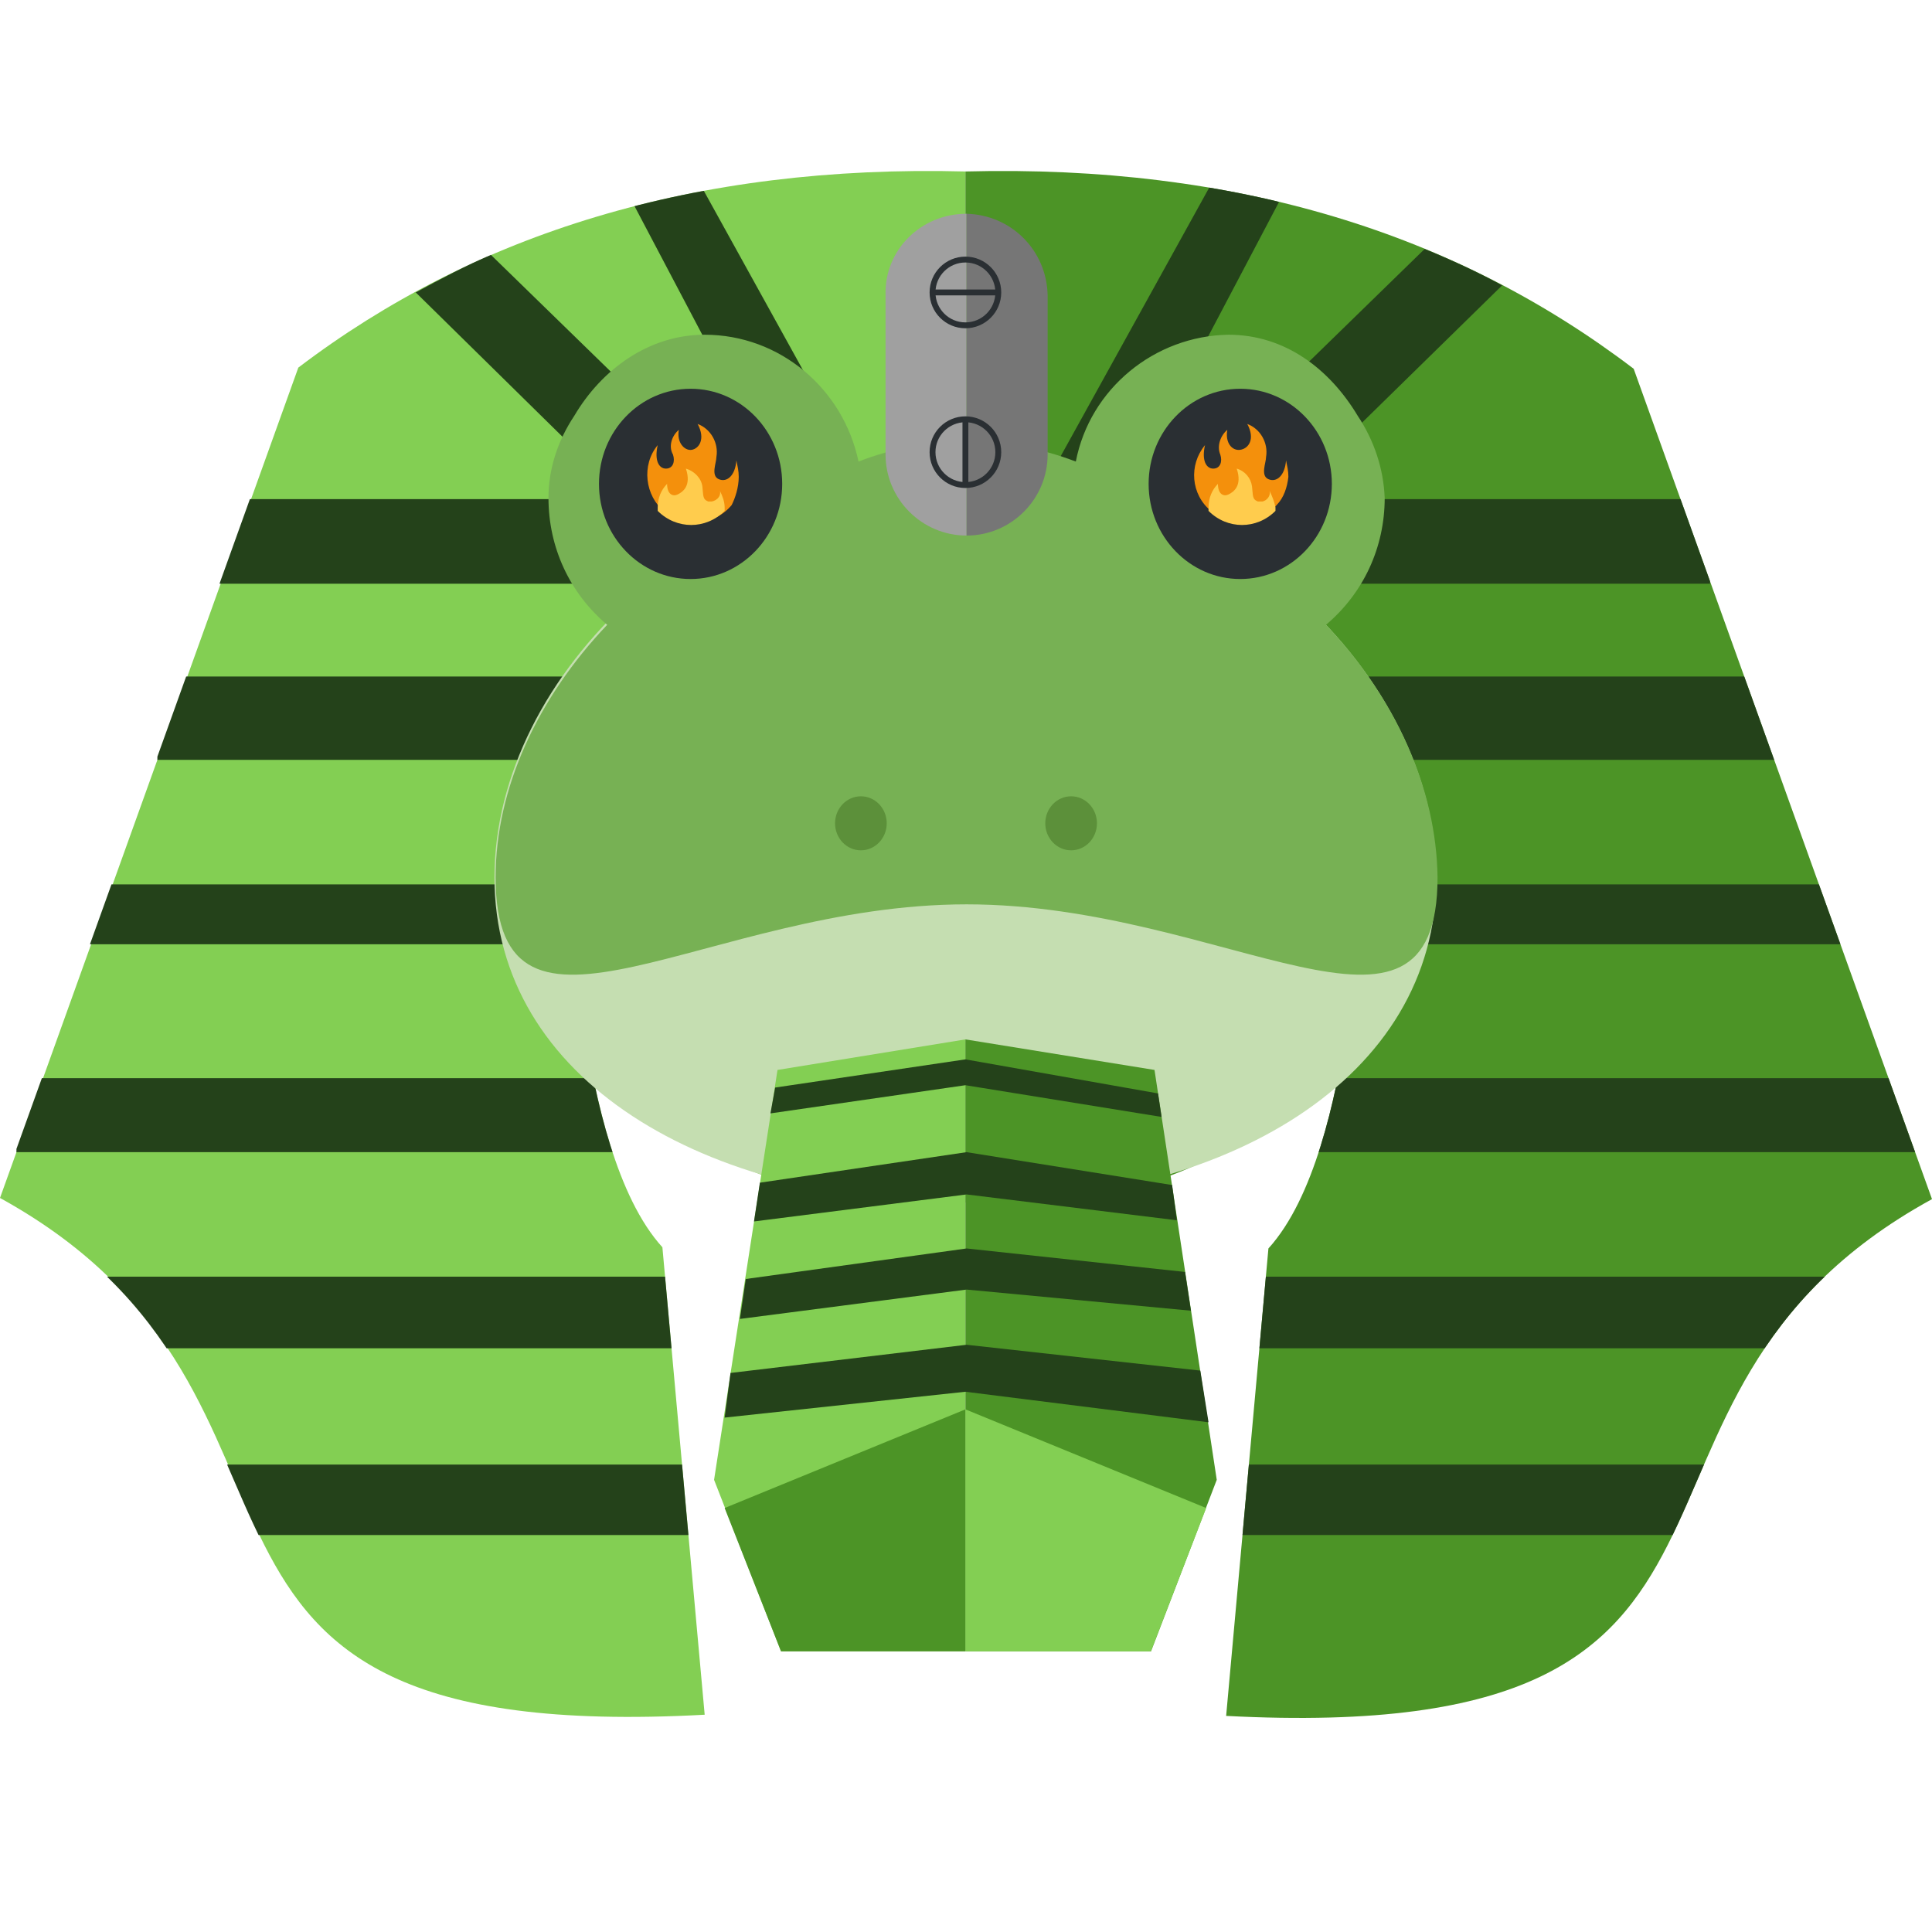 <?xml version="1.0" encoding="utf-8"?>
<!-- Generator: Adobe Illustrator 25.0.0, SVG Export Plug-In . SVG Version: 6.00 Build 0)  -->
<svg version="1.1" id="Ebene_1" xmlns="http://www.w3.org/2000/svg" xmlns:xlink="http://www.w3.org/1999/xlink" x="0px" y="0px"
	 viewBox="0 0 164.5 164.5" style="enable-background:new 0 0 164.5 164.5;" xml:space="preserve">
<style type="text/css">
	.st0{fill:#83CF53;}
	.st1{fill:#4C9426;}
	.st2{clip-path:url(#SVGID_2_);}
	.st3{fill:#24421A;}
	.st4{fill:#C5DEB1;}
	.st5{fill:#77B154;}
	.st6{fill:#2A2F33;}
	.st7{fill:#F4900C;}
	.st8{fill:#FFCC4D;}
	.st9{fill:#5C903A;}
	.st10{fill:#A0A0A0;}
	.st11{fill:#767676;}
	.st12{fill:none;stroke:#2A2F33;stroke-width:0.5;stroke-miterlimit:10;}
</style>
<g id="Ebene_2_1_">
	<g id="Ebene_1-2">
		<g id="Ebene_2-2">
			<g id="Ebene_1-2-2">
				<g id="hat">
					<path id="left" class="st0" d="M82.2,14.6v85.9h-16c-6.8-2.2-13.5-6.7-16.5-13.2c1,6.3,2.8,14.6,6.7,18.9l3.6,39.8
						C8.6,148.8,31.4,119.3,0,102l25.4-70.7C40.4,19.9,59.2,14,82.2,14.6z"/>
					<path id="right" class="st1" d="M164.5,102.1c-31.4,17.2-8.6,46.7-60.1,44l3.6-39.8c3.9-4.3,5.7-12.6,6.7-18.9
						c-3,6.5-9.7,11-16.5,13.2h-16V14.6c23.1-0.6,41.8,5.3,56.9,16.8L164.5,102.1z"/>
				</g>
				<g id="stripes">
					<g>
						<defs>
							<path id="SVGID_1_" d="M66.2,100.5c-6.8-2.2-13.5-6.7-16.5-13.2c1,6.3,2.8,14.6,6.7,18.9l3.6,39.8
								c-51.5,2.7-28.7-26.7-60.1-44l25.4-70.7C40.4,19.9,59.2,14,82.2,14.6c23.1-0.6,41.8,5.3,56.9,16.8l25.4,70.7
								c-31.4,17.2-8.6,46.7-60.1,44l3.6-39.8c3.9-4.3,5.7-12.6,6.7-18.9c-3,6.5-9.7,11-16.5,13.2L66.2,100.5z"/>
						</defs>
						<clipPath id="SVGID_2_">
							<use xlink:href="#SVGID_1_"  style="overflow:visible;"/>
						</clipPath>
						<g class="st2">
							<polygon class="st3" points="59.9,124.7 60.2,130.7 18.7,130.7 18.7,124.7 							"/>
							<polygon class="st3" points="148.5,124.7 148.5,130.7 103.8,130.7 103.8,124.7 							"/>
							<polygon class="st3" points="59.1,108.7 59.4,114.8 7.2,114.8 7.2,108.7 							"/>
							<polygon class="st3" points="155.9,108.7 155.9,114.8 103.8,114.8 103.7,108.7 							"/>
							<rect x="1.4" y="91.8" class="st3" width="163.1" height="6.3"/>
							<rect x="4.9" y="75.3" class="st3" width="151.8" height="5.1"/>
							<rect x="13.4" y="57.6" class="st3" width="140.8" height="7.1"/>
							<rect x="16.4" y="42.5" class="st3" width="129.2" height="7.2"/>
							<path class="st3" d="M41.8,21.7l23.3,22.7l-5.6,4.2L35.4,24.9C37.6,23.7,39.7,22.6,41.8,21.7z"/>
							<path class="st3" d="M54,17.5l17.7,33.6h7.5L59.9,16.2C57.8,16.6,55.9,17.1,54,17.5z"/>
							<path class="st3" d="M121.3,21.2L97.8,44.1l5.6,4.2l24.5-24C125.7,23.1,123.5,22.1,121.3,21.2z"/>
							<path class="st3" d="M108.9,17.2L91.2,50.8h-7.5l19.3-34.9C105.1,16.3,107.1,16.7,108.9,17.2z"/>
						</g>
					</g>
				</g>
				<g id="frog">
					<path class="st4" d="M122.3,74.7c0,17.2-18,27.7-40.1,27.7S42.1,92,42.1,74.7s18-34.7,40.1-34.7S122.3,57.5,122.3,74.7z"/>
					<path class="st5" d="M112.9,53.2c3.2-2.7,5-6.6,5-10.8c-0.1-2.5-0.9-4.9-2.3-7c-2.4-4-6.2-6.9-11-6.9
						c-6.3,0.1-11.8,4.6-13,10.8C85.6,37,79,37,73.1,39.3c-1.3-6.2-6.7-10.8-13.1-10.8c-4.8,0-8.8,3-11.1,6.9
						c-1.4,2.1-2.2,4.5-2.2,7c0,4.2,1.8,8.1,5,10.8c-5.9,6.2-9.5,13.9-9.5,21.5c0,17.2,18,2.3,40.1,2.3s40.1,14.9,40.1-2.3
						C122.3,67.1,118.8,59.4,112.9,53.2z"/>
					<ellipse class="st6" cx="58.8" cy="41.2" rx="7.8" ry="8.1"/>
					<path class="st7" d="M62.9,40.6c0-0.5-0.1-0.9-0.2-1.4c-0.1,1.3-0.8,1.9-1.5,1.6s-0.2-1.4-0.2-1.9c0.2-1.2-0.5-2.4-1.6-2.8
						c0.7,1.3,0.1,2.1-0.5,2.2s-1.3-0.6-1.1-1.7c-0.6,0.5-0.9,1.4-0.5,2.1c0.2,0.6,0,1.2-0.6,1.2s-1-0.7-0.7-2
						c-1.4,1.7-1.1,4.3,0.6,5.7s4.3,1.1,5.7-0.6C62.6,42.4,62.9,41.5,62.9,40.6L62.9,40.6z"/>
					<path class="st8" d="M61.3,41.8c0.1,0.4-0.2,0.8-0.7,0.9c-0.1,0-0.2,0-0.3,0c-0.5-0.2-0.4-0.5-0.5-1.3
						c-0.1-0.7-0.7-1.3-1.4-1.5c0.5,1.5-0.3,2-0.7,2.2s-0.9,0-0.9-0.9c-0.5,0.5-0.8,1.2-0.8,2v0.3c1.6,1.6,4.1,1.6,5.7,0
						c0,0,0,0,0,0l0,0v-0.3C61.7,42.7,61.5,42.2,61.3,41.8z"/>
					<ellipse class="st6" cx="105.6" cy="41.2" rx="7.8" ry="8.1"/>
					<path class="st7" d="M109.7,40.6c0-0.5-0.1-0.9-0.2-1.4c-0.1,1.3-0.8,1.9-1.5,1.6s-0.2-1.4-0.2-1.9c0.2-1.2-0.5-2.4-1.6-2.8
						c0.7,1.3,0.1,2.1-0.6,2.2s-1.3-0.6-1.1-1.7c-0.6,0.5-0.9,1.4-0.6,2.1c0.2,0.6,0,1.2-0.6,1.2s-1-0.7-0.7-2
						c-1.4,1.7-1.2,4.2,0.5,5.6c1.7,1.4,4.2,1.2,5.6-0.5c0,0,0,0,0,0C109.3,42.4,109.6,41.5,109.7,40.6L109.7,40.6z"/>
					<path class="st8" d="M108.1,41.8c0.1,0.4-0.2,0.8-0.6,0.9c-0.1,0-0.2,0-0.4,0c-0.5-0.2-0.4-0.5-0.5-1.3
						c-0.1-0.7-0.6-1.3-1.3-1.5c0.5,1.5-0.3,2-0.7,2.2s-0.9,0-0.9-0.9c-0.5,0.5-0.8,1.2-0.8,2v0.3c1.6,1.6,4.1,1.6,5.7,0v-0.3
						C108.5,42.7,108.3,42.2,108.1,41.8z"/>
					<ellipse class="st9" cx="73.3" cy="70.1" rx="2.2" ry="2.3"/>
					<ellipse class="st9" cx="91.2" cy="70.1" rx="2.2" ry="2.3"/>
				</g>
				<g id="beard">
					<polygon id="left-2" class="st0" points="82.2,88.5 82.2,140.6 66.5,140.6 60.8,126 66.2,91.1 					"/>
					<polygon id="leftFront" class="st1" points="82.2,120 82.2,140.6 66.5,140.6 61.7,128.4 					"/>
					<polygon id="right-2" class="st1" points="103.6,126 98,140.6 82.2,140.6 82.2,88.5 98.3,91.1 					"/>
					<polygon id="rightFront" class="st0" points="102.7,128.4 98,140.6 82.2,140.6 82.2,120 					"/>
					<g id="stripes-2">
						<polygon class="st3" points="61.7,120.7 82.2,118.5 102.9,121.1 102.2,116.7 82.3,114.5 62.2,116.9 						"/>
						<polygon class="st3" points="63,112.3 82.3,109.8 101.4,111.6 100.9,108.3 82.3,106.3 63.5,108.9 						"/>
						<polygon class="st3" points="64.2,104 82.3,101.7 100.2,103.9 99.8,100.9 82.3,98.1 64.7,100.7 						"/>
						<polygon class="st3" points="65.6,94.8 82.2,92.4 98.9,95.1 98.6,93.1 82.2,90.2 66,92.6 						"/>
					</g>
				</g>
				<path class="st10" d="M82.3,18.2v27.4l0,0c-3.8,0-6.9-3.1-6.9-6.9V25.1C75.3,21.3,78.4,18.2,82.3,18.2z"/>
				<path class="st11" d="M89.2,25.1v13.6c0,3.8-3.1,6.9-6.9,6.9V18.2C86.1,18.3,89.1,21.3,89.2,25.1z"/>
				<circle class="st12" cx="82.2" cy="38.5" r="2.8"/>
				<line class="st12" x1="82.2" y1="35.7" x2="82.2" y2="41.3"/>
				<circle class="st12" cx="82.2" cy="24.9" r="2.8"/>
				<line class="st12" x1="79.5" y1="24.9" x2="85" y2="24.9"/>
			</g>
		</g>
	</g>
</g>
</svg>
